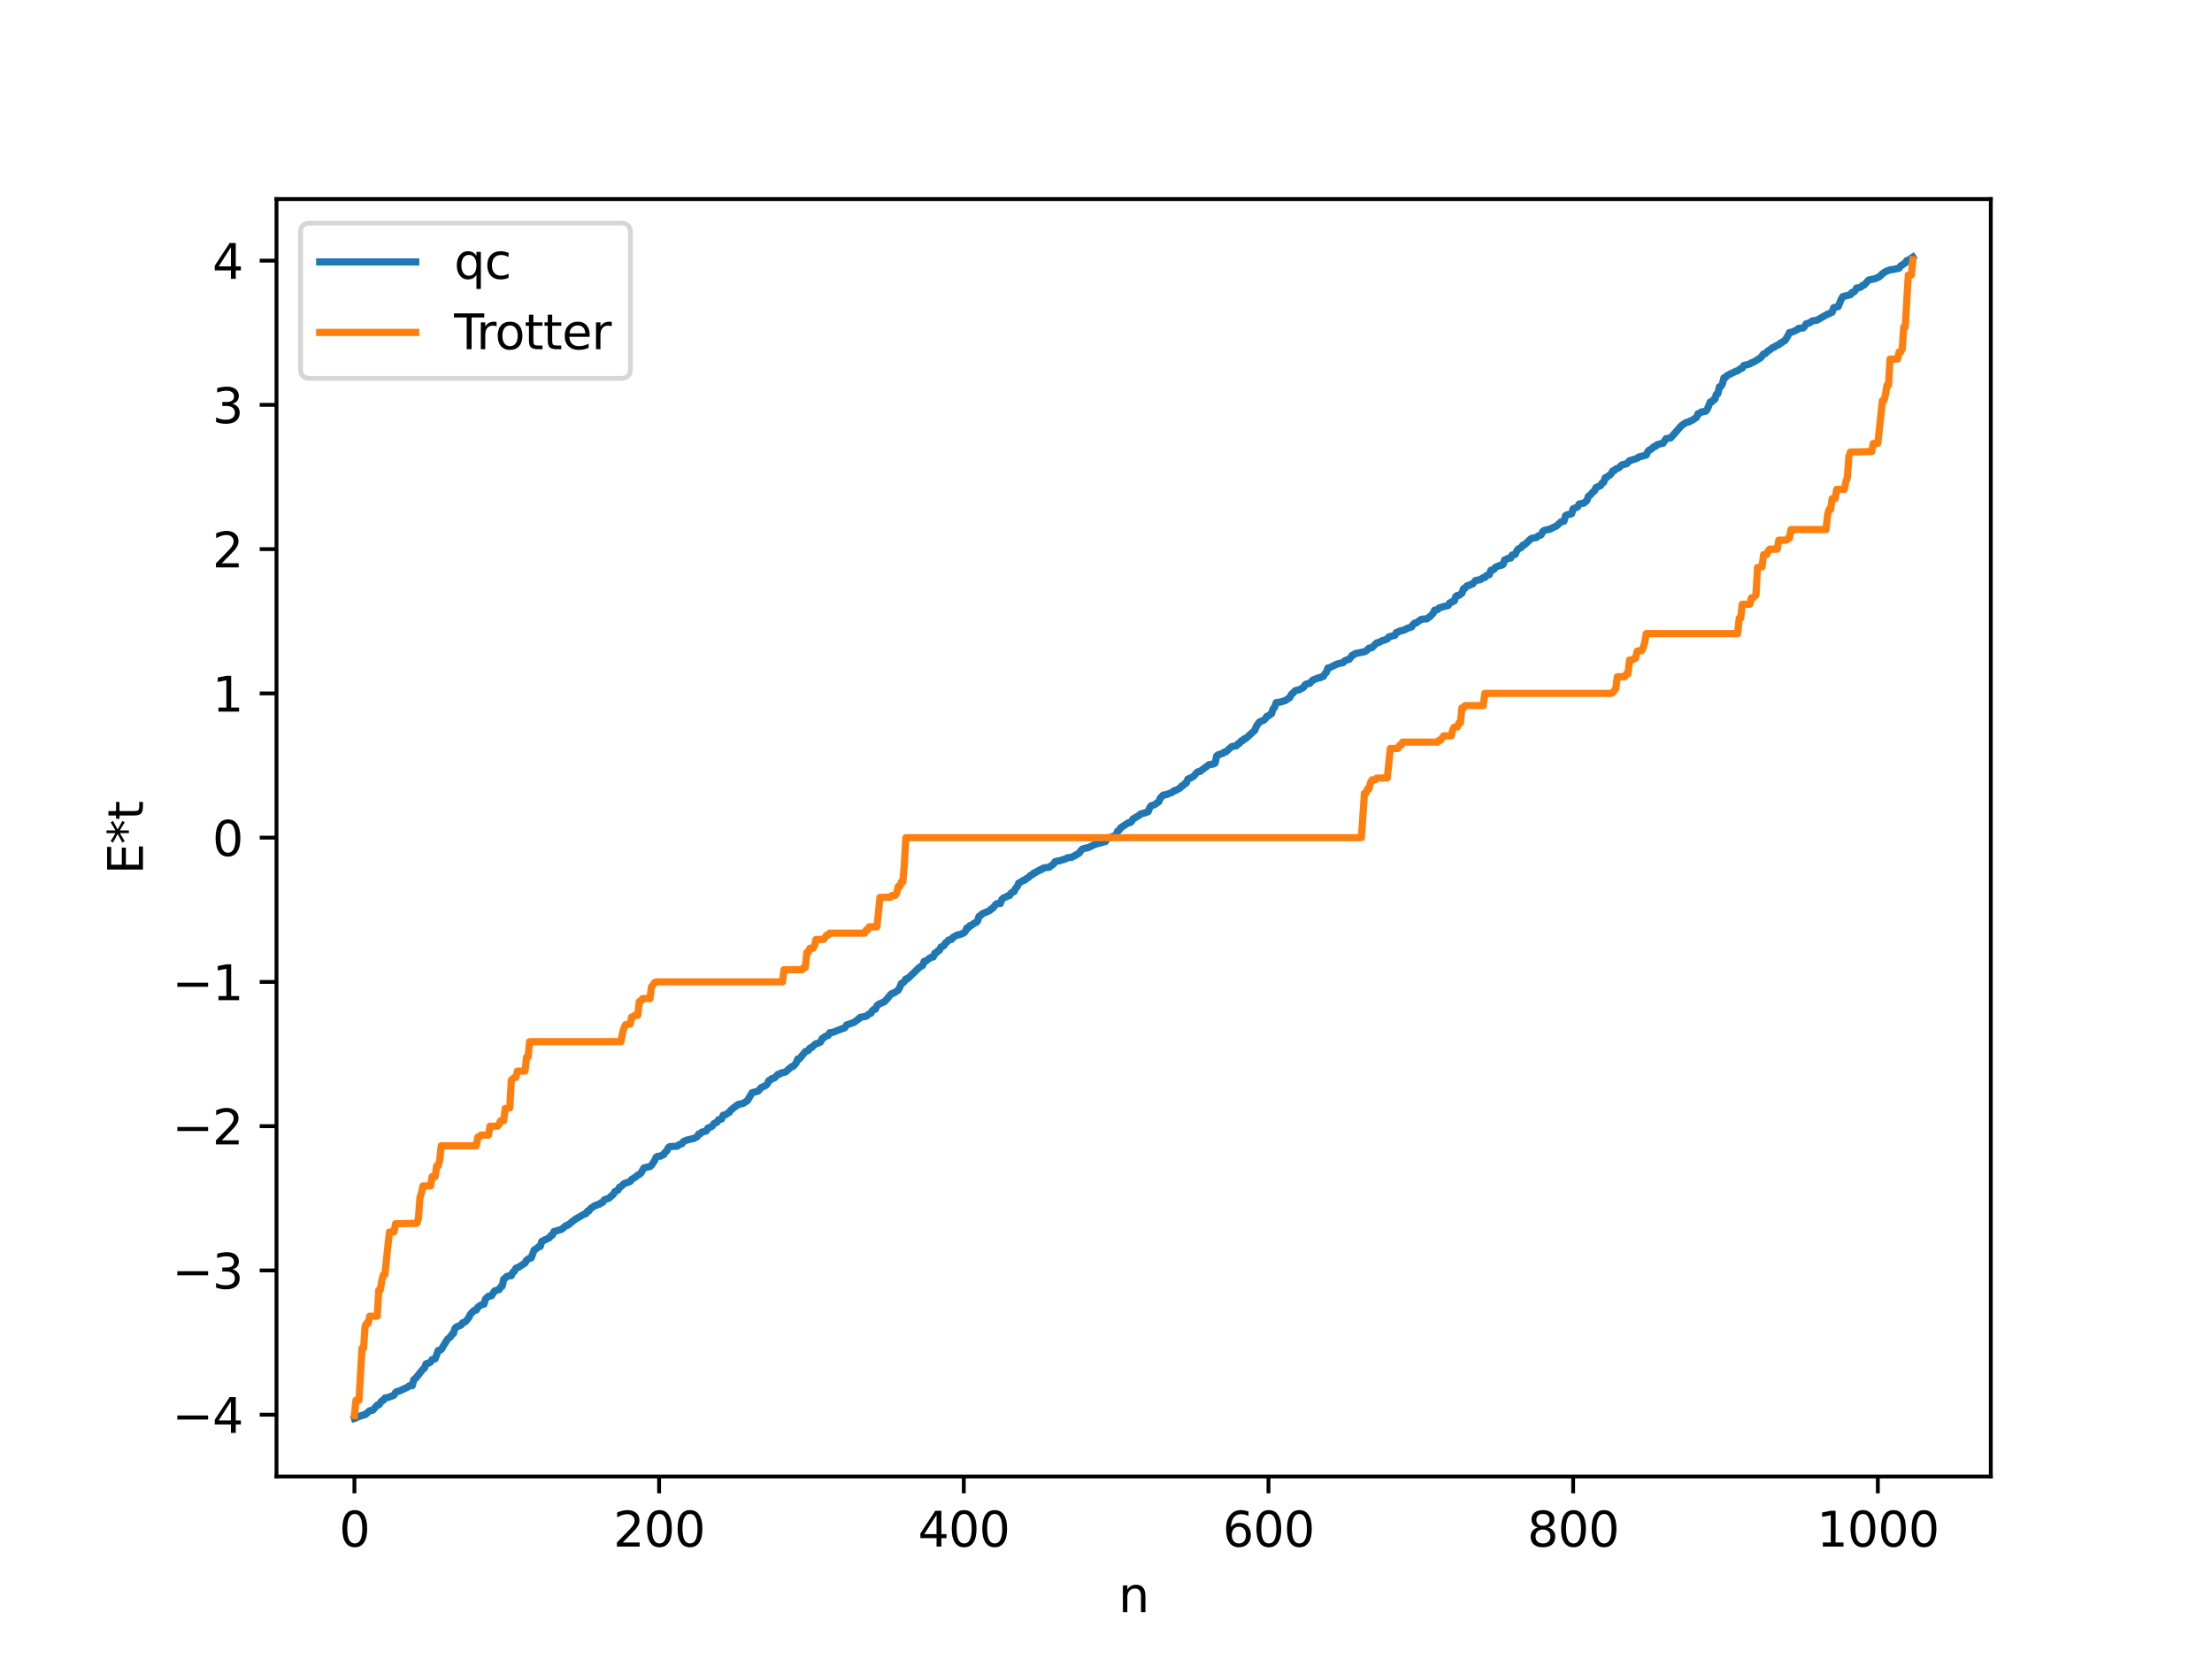 <?xml version="1.0" encoding="utf-8" standalone="no"?>
<!DOCTYPE svg PUBLIC "-//W3C//DTD SVG 1.1//EN"
  "http://www.w3.org/Graphics/SVG/1.1/DTD/svg11.dtd">
<svg xmlns:xlink="http://www.w3.org/1999/xlink" width="460.8pt" height="345.6pt" viewBox="0 0 460.8 345.6" xmlns="http://www.w3.org/2000/svg" version="1.1">
 <defs>
  <style type="text/css">*{stroke-linejoin: round; stroke-linecap: butt}</style>
 </defs>
 <g id="figure_1">
  <g id="patch_1">
   <path d="M 0 345.6 
L 460.8 345.6 
L 460.8 0 
L 0 0 
z
" style="fill: #ffffff"/>
  </g>
  <g id="axes_1">
   <g id="patch_2">
    <path d="M 57.6 307.584 
L 414.72 307.584 
L 414.72 41.472 
L 57.6 41.472 
z
" style="fill: #ffffff"/>
   </g>
   <g id="matplotlib.axis_1">
    <g id="xtick_1">
     <g id="line2d_1">
      <defs>
       <path id="meeb33e77d3" d="M 0 0 
L 0 3.5 
" style="stroke: #000000; stroke-width: 0.8"/>
      </defs>
      <g>
       <use xlink:href="#meeb33e77d3" x="73.833" y="307.584" style="stroke: #000000; stroke-width: 0.8"/>
      </g>
     </g>
     <g id="text_1">
      <!-- 0 -->
      <g transform="translate(70.651 322.182) scale(0.1 -0.1)">
       <defs>
        <path id="DejaVuSans-30" d="M 2034 4250 
Q 1547 4250 1301 3770 
Q 1056 3291 1056 2328 
Q 1056 1369 1301 889 
Q 1547 409 2034 409 
Q 2525 409 2770 889 
Q 3016 1369 3016 2328 
Q 3016 3291 2770 3770 
Q 2525 4250 2034 4250 
z
M 2034 4750 
Q 2819 4750 3233 4129 
Q 3647 3509 3647 2328 
Q 3647 1150 3233 529 
Q 2819 -91 2034 -91 
Q 1250 -91 836 529 
Q 422 1150 422 2328 
Q 422 3509 836 4129 
Q 1250 4750 2034 4750 
z
" transform="scale(0.016)"/>
       </defs>
       <use xlink:href="#DejaVuSans-30"/>
      </g>
     </g>
    </g>
    <g id="xtick_2">
     <g id="line2d_2">
      <g>
       <use xlink:href="#meeb33e77d3" x="137.304" y="307.584" style="stroke: #000000; stroke-width: 0.8"/>
      </g>
     </g>
     <g id="text_2">
      <!-- 200 -->
      <g transform="translate(127.76 322.182) scale(0.1 -0.1)">
       <defs>
        <path id="DejaVuSans-32" d="M 1228 531 
L 3431 531 
L 3431 0 
L 469 0 
L 469 531 
Q 828 903 1448 1529 
Q 2069 2156 2228 2338 
Q 2531 2678 2651 2914 
Q 2772 3150 2772 3378 
Q 2772 3750 2511 3984 
Q 2250 4219 1831 4219 
Q 1534 4219 1204 4116 
Q 875 4013 500 3803 
L 500 4441 
Q 881 4594 1212 4672 
Q 1544 4750 1819 4750 
Q 2544 4750 2975 4387 
Q 3406 4025 3406 3419 
Q 3406 3131 3298 2873 
Q 3191 2616 2906 2266 
Q 2828 2175 2409 1742 
Q 1991 1309 1228 531 
z
" transform="scale(0.016)"/>
       </defs>
       <use xlink:href="#DejaVuSans-32"/>
       <use xlink:href="#DejaVuSans-30" x="63.623"/>
       <use xlink:href="#DejaVuSans-30" x="127.246"/>
      </g>
     </g>
    </g>
    <g id="xtick_3">
     <g id="line2d_3">
      <g>
       <use xlink:href="#meeb33e77d3" x="200.775" y="307.584" style="stroke: #000000; stroke-width: 0.8"/>
      </g>
     </g>
     <g id="text_3">
      <!-- 400 -->
      <g transform="translate(191.231 322.182) scale(0.1 -0.1)">
       <defs>
        <path id="DejaVuSans-34" d="M 2419 4116 
L 825 1625 
L 2419 1625 
L 2419 4116 
z
M 2253 4666 
L 3047 4666 
L 3047 1625 
L 3713 1625 
L 3713 1100 
L 3047 1100 
L 3047 0 
L 2419 0 
L 2419 1100 
L 313 1100 
L 313 1709 
L 2253 4666 
z
" transform="scale(0.016)"/>
       </defs>
       <use xlink:href="#DejaVuSans-34"/>
       <use xlink:href="#DejaVuSans-30" x="63.623"/>
       <use xlink:href="#DejaVuSans-30" x="127.246"/>
      </g>
     </g>
    </g>
    <g id="xtick_4">
     <g id="line2d_4">
      <g>
       <use xlink:href="#meeb33e77d3" x="264.246" y="307.584" style="stroke: #000000; stroke-width: 0.8"/>
      </g>
     </g>
     <g id="text_4">
      <!-- 600 -->
      <g transform="translate(254.702 322.182) scale(0.1 -0.1)">
       <defs>
        <path id="DejaVuSans-36" d="M 2113 2584 
Q 1688 2584 1439 2293 
Q 1191 2003 1191 1497 
Q 1191 994 1439 701 
Q 1688 409 2113 409 
Q 2538 409 2786 701 
Q 3034 994 3034 1497 
Q 3034 2003 2786 2293 
Q 2538 2584 2113 2584 
z
M 3366 4563 
L 3366 3988 
Q 3128 4100 2886 4159 
Q 2644 4219 2406 4219 
Q 1781 4219 1451 3797 
Q 1122 3375 1075 2522 
Q 1259 2794 1537 2939 
Q 1816 3084 2150 3084 
Q 2853 3084 3261 2657 
Q 3669 2231 3669 1497 
Q 3669 778 3244 343 
Q 2819 -91 2113 -91 
Q 1303 -91 875 529 
Q 447 1150 447 2328 
Q 447 3434 972 4092 
Q 1497 4750 2381 4750 
Q 2619 4750 2861 4703 
Q 3103 4656 3366 4563 
z
" transform="scale(0.016)"/>
       </defs>
       <use xlink:href="#DejaVuSans-36"/>
       <use xlink:href="#DejaVuSans-30" x="63.623"/>
       <use xlink:href="#DejaVuSans-30" x="127.246"/>
      </g>
     </g>
    </g>
    <g id="xtick_5">
     <g id="line2d_5">
      <g>
       <use xlink:href="#meeb33e77d3" x="327.717" y="307.584" style="stroke: #000000; stroke-width: 0.8"/>
      </g>
     </g>
     <g id="text_5">
      <!-- 800 -->
      <g transform="translate(318.173 322.182) scale(0.1 -0.1)">
       <defs>
        <path id="DejaVuSans-38" d="M 2034 2216 
Q 1584 2216 1326 1975 
Q 1069 1734 1069 1313 
Q 1069 891 1326 650 
Q 1584 409 2034 409 
Q 2484 409 2743 651 
Q 3003 894 3003 1313 
Q 3003 1734 2745 1975 
Q 2488 2216 2034 2216 
z
M 1403 2484 
Q 997 2584 770 2862 
Q 544 3141 544 3541 
Q 544 4100 942 4425 
Q 1341 4750 2034 4750 
Q 2731 4750 3128 4425 
Q 3525 4100 3525 3541 
Q 3525 3141 3298 2862 
Q 3072 2584 2669 2484 
Q 3125 2378 3379 2068 
Q 3634 1759 3634 1313 
Q 3634 634 3220 271 
Q 2806 -91 2034 -91 
Q 1263 -91 848 271 
Q 434 634 434 1313 
Q 434 1759 690 2068 
Q 947 2378 1403 2484 
z
M 1172 3481 
Q 1172 3119 1398 2916 
Q 1625 2713 2034 2713 
Q 2441 2713 2670 2916 
Q 2900 3119 2900 3481 
Q 2900 3844 2670 4047 
Q 2441 4250 2034 4250 
Q 1625 4250 1398 4047 
Q 1172 3844 1172 3481 
z
" transform="scale(0.016)"/>
       </defs>
       <use xlink:href="#DejaVuSans-38"/>
       <use xlink:href="#DejaVuSans-30" x="63.623"/>
       <use xlink:href="#DejaVuSans-30" x="127.246"/>
      </g>
     </g>
    </g>
    <g id="xtick_6">
     <g id="line2d_6">
      <g>
       <use xlink:href="#meeb33e77d3" x="391.188" y="307.584" style="stroke: #000000; stroke-width: 0.8"/>
      </g>
     </g>
     <g id="text_6">
      <!-- 1000 -->
      <g transform="translate(378.463 322.182) scale(0.1 -0.1)">
       <defs>
        <path id="DejaVuSans-31" d="M 794 531 
L 1825 531 
L 1825 4091 
L 703 3866 
L 703 4441 
L 1819 4666 
L 2450 4666 
L 2450 531 
L 3481 531 
L 3481 0 
L 794 0 
L 794 531 
z
" transform="scale(0.016)"/>
       </defs>
       <use xlink:href="#DejaVuSans-31"/>
       <use xlink:href="#DejaVuSans-30" x="63.623"/>
       <use xlink:href="#DejaVuSans-30" x="127.246"/>
       <use xlink:href="#DejaVuSans-30" x="190.869"/>
      </g>
     </g>
    </g>
    <g id="text_7">
     <!-- n -->
     <g transform="translate(232.991 335.861) scale(0.1 -0.1)">
      <defs>
       <path id="DejaVuSans-6e" d="M 3513 2113 
L 3513 0 
L 2938 0 
L 2938 2094 
Q 2938 2591 2744 2837 
Q 2550 3084 2163 3084 
Q 1697 3084 1428 2787 
Q 1159 2491 1159 1978 
L 1159 0 
L 581 0 
L 581 3500 
L 1159 3500 
L 1159 2956 
Q 1366 3272 1645 3428 
Q 1925 3584 2291 3584 
Q 2894 3584 3203 3211 
Q 3513 2838 3513 2113 
z
" transform="scale(0.016)"/>
      </defs>
      <use xlink:href="#DejaVuSans-6e"/>
     </g>
    </g>
   </g>
   <g id="matplotlib.axis_2">
    <g id="ytick_1">
     <g id="line2d_7">
      <defs>
       <path id="mc5e49850d3" d="M 0 0 
L -3.5 0 
" style="stroke: #000000; stroke-width: 0.8"/>
      </defs>
      <g>
       <use xlink:href="#mc5e49850d3" x="57.6" y="294.706" style="stroke: #000000; stroke-width: 0.8"/>
      </g>
     </g>
     <g id="text_8">
      <!-- −4 -->
      <g transform="translate(35.858 298.505) scale(0.1 -0.1)">
       <defs>
        <path id="DejaVuSans-2212" d="M 678 2272 
L 4684 2272 
L 4684 1741 
L 678 1741 
L 678 2272 
z
" transform="scale(0.016)"/>
       </defs>
       <use xlink:href="#DejaVuSans-2212"/>
       <use xlink:href="#DejaVuSans-34" x="83.789"/>
      </g>
     </g>
    </g>
    <g id="ytick_2">
     <g id="line2d_8">
      <g>
       <use xlink:href="#mc5e49850d3" x="57.6" y="264.654" style="stroke: #000000; stroke-width: 0.8"/>
      </g>
     </g>
     <g id="text_9">
      <!-- −3 -->
      <g transform="translate(35.858 268.453) scale(0.1 -0.1)">
       <defs>
        <path id="DejaVuSans-33" d="M 2597 2516 
Q 3050 2419 3304 2112 
Q 3559 1806 3559 1356 
Q 3559 666 3084 287 
Q 2609 -91 1734 -91 
Q 1441 -91 1130 -33 
Q 819 25 488 141 
L 488 750 
Q 750 597 1062 519 
Q 1375 441 1716 441 
Q 2309 441 2620 675 
Q 2931 909 2931 1356 
Q 2931 1769 2642 2001 
Q 2353 2234 1838 2234 
L 1294 2234 
L 1294 2753 
L 1863 2753 
Q 2328 2753 2575 2939 
Q 2822 3125 2822 3475 
Q 2822 3834 2567 4026 
Q 2313 4219 1838 4219 
Q 1578 4219 1281 4162 
Q 984 4106 628 3988 
L 628 4550 
Q 988 4650 1302 4700 
Q 1616 4750 1894 4750 
Q 2613 4750 3031 4423 
Q 3450 4097 3450 3541 
Q 3450 3153 3228 2886 
Q 3006 2619 2597 2516 
z
" transform="scale(0.016)"/>
       </defs>
       <use xlink:href="#DejaVuSans-2212"/>
       <use xlink:href="#DejaVuSans-33" x="83.789"/>
      </g>
     </g>
    </g>
    <g id="ytick_3">
     <g id="line2d_9">
      <g>
       <use xlink:href="#mc5e49850d3" x="57.6" y="234.602" style="stroke: #000000; stroke-width: 0.8"/>
      </g>
     </g>
     <g id="text_10">
      <!-- −2 -->
      <g transform="translate(35.858 238.401) scale(0.1 -0.1)">
       <use xlink:href="#DejaVuSans-2212"/>
       <use xlink:href="#DejaVuSans-32" x="83.789"/>
      </g>
     </g>
    </g>
    <g id="ytick_4">
     <g id="line2d_10">
      <g>
       <use xlink:href="#mc5e49850d3" x="57.6" y="204.551" style="stroke: #000000; stroke-width: 0.8"/>
      </g>
     </g>
     <g id="text_11">
      <!-- −1 -->
      <g transform="translate(35.858 208.35) scale(0.1 -0.1)">
       <use xlink:href="#DejaVuSans-2212"/>
       <use xlink:href="#DejaVuSans-31" x="83.789"/>
      </g>
     </g>
    </g>
    <g id="ytick_5">
     <g id="line2d_11">
      <g>
       <use xlink:href="#mc5e49850d3" x="57.6" y="174.499" style="stroke: #000000; stroke-width: 0.8"/>
      </g>
     </g>
     <g id="text_12">
      <!-- 0 -->
      <g transform="translate(44.237 178.298) scale(0.1 -0.1)">
       <use xlink:href="#DejaVuSans-30"/>
      </g>
     </g>
    </g>
    <g id="ytick_6">
     <g id="line2d_12">
      <g>
       <use xlink:href="#mc5e49850d3" x="57.6" y="144.447" style="stroke: #000000; stroke-width: 0.8"/>
      </g>
     </g>
     <g id="text_13">
      <!-- 1 -->
      <g transform="translate(44.237 148.246) scale(0.1 -0.1)">
       <use xlink:href="#DejaVuSans-31"/>
      </g>
     </g>
    </g>
    <g id="ytick_7">
     <g id="line2d_13">
      <g>
       <use xlink:href="#mc5e49850d3" x="57.6" y="114.395" style="stroke: #000000; stroke-width: 0.8"/>
      </g>
     </g>
     <g id="text_14">
      <!-- 2 -->
      <g transform="translate(44.237 118.194) scale(0.1 -0.1)">
       <use xlink:href="#DejaVuSans-32"/>
      </g>
     </g>
    </g>
    <g id="ytick_8">
     <g id="line2d_14">
      <g>
       <use xlink:href="#mc5e49850d3" x="57.6" y="84.344" style="stroke: #000000; stroke-width: 0.8"/>
      </g>
     </g>
     <g id="text_15">
      <!-- 3 -->
      <g transform="translate(44.237 88.143) scale(0.1 -0.1)">
       <use xlink:href="#DejaVuSans-33"/>
      </g>
     </g>
    </g>
    <g id="ytick_9">
     <g id="line2d_15">
      <g>
       <use xlink:href="#mc5e49850d3" x="57.6" y="54.292" style="stroke: #000000; stroke-width: 0.8"/>
      </g>
     </g>
     <g id="text_16">
      <!-- 4 -->
      <g transform="translate(44.237 58.091) scale(0.1 -0.1)">
       <use xlink:href="#DejaVuSans-34"/>
      </g>
     </g>
    </g>
    <g id="text_17">
     <!-- E*t -->
     <g transform="translate(29.778 182.148) rotate(-90) scale(0.1 -0.1)">
      <defs>
       <path id="DejaVuSans-45" d="M 628 4666 
L 3578 4666 
L 3578 4134 
L 1259 4134 
L 1259 2753 
L 3481 2753 
L 3481 2222 
L 1259 2222 
L 1259 531 
L 3634 531 
L 3634 0 
L 628 0 
L 628 4666 
z
" transform="scale(0.016)"/>
       <path id="DejaVuSans-2a" d="M 3009 3897 
L 1888 3291 
L 3009 2681 
L 2828 2375 
L 1778 3009 
L 1778 1831 
L 1422 1831 
L 1422 3009 
L 372 2375 
L 191 2681 
L 1313 3291 
L 191 3897 
L 372 4206 
L 1422 3572 
L 1422 4750 
L 1778 4750 
L 1778 3572 
L 2828 4206 
L 3009 3897 
z
" transform="scale(0.016)"/>
       <path id="DejaVuSans-74" d="M 1172 4494 
L 1172 3500 
L 2356 3500 
L 2356 3053 
L 1172 3053 
L 1172 1153 
Q 1172 725 1289 603 
Q 1406 481 1766 481 
L 2356 481 
L 2356 0 
L 1766 0 
Q 1100 0 847 248 
Q 594 497 594 1153 
L 594 3053 
L 172 3053 
L 172 3500 
L 594 3500 
L 594 4494 
L 1172 4494 
z
" transform="scale(0.016)"/>
      </defs>
      <use xlink:href="#DejaVuSans-45"/>
      <use xlink:href="#DejaVuSans-2a" x="63.184"/>
      <use xlink:href="#DejaVuSans-74" x="113.184"/>
     </g>
    </g>
   </g>
   <g id="line2d_16">
    <path d="M 73.833 295.488 
L 74.15 295.392 
L 74.467 295.144 
L 74.785 295.118 
L 75.102 294.922 
L 75.42 294.905 
L 75.737 294.732 
L 76.054 294.708 
L 77.006 293.886 
L 77.641 293.776 
L 78.593 292.693 
L 78.91 292.669 
L 79.545 291.819 
L 79.862 291.709 
L 80.18 291.229 
L 80.815 291.12 
L 81.767 290.781 
L 82.084 290.63 
L 82.401 290.08 
L 82.719 289.882 
L 83.036 289.84 
L 84.623 289.106 
L 84.94 288.968 
L 85.258 288.681 
L 85.892 288.652 
L 86.21 287.38 
L 86.527 287.204 
L 88.114 285.222 
L 88.431 284.993 
L 88.748 284.13 
L 89.066 283.971 
L 89.383 283.95 
L 89.7 283.742 
L 90.018 283.22 
L 90.653 283.065 
L 91.287 281.334 
L 91.605 281.312 
L 91.922 281.121 
L 93.191 279.024 
L 93.826 278.502 
L 94.143 277.961 
L 94.461 277.794 
L 94.778 276.722 
L 95.096 276.423 
L 96.048 276.039 
L 96.365 275.558 
L 96.682 275.493 
L 97 275.275 
L 97.634 274.527 
L 97.952 273.828 
L 98.586 273.148 
L 98.904 272.92 
L 99.221 272.92 
L 99.539 272.321 
L 100.173 271.872 
L 100.808 271.686 
L 101.125 270.623 
L 101.76 270.019 
L 102.395 269.937 
L 103.029 268.92 
L 103.347 268.871 
L 103.664 268.681 
L 103.981 268.649 
L 104.299 268.096 
L 104.616 267.938 
L 104.934 266.47 
L 105.251 266.256 
L 105.568 265.904 
L 106.203 265.76 
L 106.52 265.755 
L 106.838 265.02 
L 107.155 264.856 
L 107.472 264.192 
L 108.107 263.951 
L 109.377 263.098 
L 109.694 262.532 
L 110.329 262.102 
L 110.646 262.068 
L 111.281 260.379 
L 111.598 260.219 
L 112.233 259.72 
L 112.55 259.653 
L 112.867 258.607 
L 114.454 257.847 
L 114.772 257.382 
L 115.089 257.278 
L 115.406 256.551 
L 116.993 256.097 
L 117.945 255.289 
L 118.262 255.251 
L 119.849 253.983 
L 121.753 252.899 
L 122.071 252.831 
L 122.388 252.321 
L 122.705 252.249 
L 123.023 251.766 
L 123.975 251.128 
L 124.292 251.076 
L 124.61 250.878 
L 124.927 250.842 
L 125.244 250.534 
L 125.562 250.477 
L 125.879 249.948 
L 126.831 249.621 
L 127.466 249.038 
L 127.783 248.8 
L 128.1 248.222 
L 128.735 247.924 
L 129.053 247.308 
L 129.37 247.198 
L 130.005 246.578 
L 131.274 246.125 
L 131.591 245.694 
L 132.543 245.082 
L 132.861 244.775 
L 133.178 244.659 
L 133.496 244.401 
L 134.13 243.319 
L 135.082 243.076 
L 135.4 243.019 
L 135.717 242.741 
L 136.352 241.797 
L 136.669 241.092 
L 136.986 240.89 
L 137.621 240.845 
L 137.939 240.61 
L 138.256 240.533 
L 138.573 240.006 
L 138.891 239.787 
L 139.208 239.098 
L 139.525 238.86 
L 141.112 238.762 
L 141.429 238.475 
L 142.064 238.256 
L 142.381 237.795 
L 143.016 237.516 
L 144.603 237.136 
L 145.238 236.804 
L 145.555 236.231 
L 145.872 236.187 
L 146.19 235.855 
L 147.142 235.602 
L 147.459 235.008 
L 148.094 234.764 
L 148.411 234.552 
L 148.729 234.063 
L 149.363 233.78 
L 149.681 233.26 
L 150.315 233.12 
L 150.633 232.334 
L 151.267 232.178 
L 151.585 231.874 
L 151.902 231.755 
L 152.22 231.286 
L 152.854 230.764 
L 153.806 230.061 
L 154.758 229.884 
L 155.71 229.278 
L 156.662 227.637 
L 157.932 227.291 
L 158.567 226.571 
L 159.519 226.13 
L 159.836 225.827 
L 160.153 225.104 
L 160.471 224.999 
L 160.788 224.693 
L 161.105 224.651 
L 161.423 224.481 
L 162.058 223.81 
L 162.375 223.775 
L 162.692 223.536 
L 163.327 223.389 
L 163.644 223.31 
L 164.914 222.202 
L 165.231 222.161 
L 165.866 221.434 
L 166.183 220.619 
L 166.5 220.614 
L 167.77 219.078 
L 168.405 218.816 
L 168.722 218.339 
L 169.039 218.255 
L 169.674 217.669 
L 169.991 217.425 
L 170.309 217.37 
L 170.943 217.063 
L 171.261 216.344 
L 171.578 216.225 
L 171.896 215.913 
L 172.53 215.705 
L 172.848 215.128 
L 173.482 215.059 
L 175.386 214.311 
L 175.704 214.238 
L 176.021 214.044 
L 176.339 213.529 
L 177.925 212.962 
L 178.877 212.263 
L 179.195 211.928 
L 180.464 211.692 
L 181.099 211.19 
L 181.416 211.074 
L 181.734 210.53 
L 182.051 210.27 
L 182.368 210.245 
L 182.686 209.512 
L 183.003 209.223 
L 184.272 208.656 
L 184.907 207.949 
L 185.542 207.166 
L 185.859 206.955 
L 186.177 206.879 
L 187.129 206.249 
L 187.446 205.686 
L 187.763 204.869 
L 188.081 204.763 
L 188.398 204.443 
L 188.715 203.924 
L 189.033 203.917 
L 191.572 201.486 
L 192.206 201.109 
L 192.524 200.26 
L 192.841 200.239 
L 193.793 199.492 
L 194.428 199.348 
L 194.745 198.553 
L 195.062 198.477 
L 195.38 198.073 
L 195.697 197.972 
L 196.015 197.295 
L 196.649 196.994 
L 196.967 196.424 
L 197.284 196.234 
L 197.601 195.833 
L 198.236 195.691 
L 198.553 195.245 
L 199.505 194.733 
L 199.823 194.731 
L 200.775 194.351 
L 201.092 194.051 
L 201.41 193.311 
L 201.727 193.297 
L 202.044 192.824 
L 202.362 192.784 
L 202.996 192.282 
L 203.314 192.188 
L 203.631 191.9 
L 203.948 190.894 
L 204.266 190.725 
L 204.583 190.386 
L 206.17 189.687 
L 206.487 189.348 
L 206.805 189.218 
L 207.439 188.391 
L 207.757 188.228 
L 208.391 188.216 
L 208.709 187.362 
L 209.026 187.056 
L 209.661 186.816 
L 209.978 186.604 
L 210.296 186.574 
L 210.613 186.061 
L 210.93 185.819 
L 211.248 185.751 
L 211.565 185.037 
L 211.882 184.748 
L 212.2 183.977 
L 212.517 183.841 
L 213.152 183.395 
L 213.469 183.354 
L 213.786 183.031 
L 214.104 182.912 
L 214.739 182.314 
L 215.056 182.214 
L 215.373 181.865 
L 215.691 181.796 
L 216.008 181.534 
L 216.325 181.456 
L 216.643 181.174 
L 216.96 181.166 
L 217.277 180.87 
L 217.912 180.725 
L 218.547 180.688 
L 219.499 179.953 
L 219.816 179.485 
L 220.768 179.295 
L 222.038 178.896 
L 222.355 178.693 
L 223.307 178.587 
L 223.624 178.346 
L 223.942 178.263 
L 224.259 177.989 
L 224.577 177.895 
L 224.894 177.625 
L 225.211 177.122 
L 225.529 176.844 
L 226.798 176.535 
L 228.067 175.911 
L 230.289 175.305 
L 230.606 174.793 
L 230.924 174.57 
L 231.241 174.518 
L 231.558 174.335 
L 232.193 174.115 
L 232.51 173.875 
L 232.828 173.131 
L 233.145 172.934 
L 233.462 172.434 
L 235.049 171.403 
L 235.367 171.386 
L 235.684 171.186 
L 236.001 170.623 
L 237.271 169.879 
L 237.588 169.576 
L 238.223 169.413 
L 239.175 169.095 
L 239.492 168.298 
L 239.81 167.86 
L 240.444 167.667 
L 241.396 167.016 
L 241.714 166.265 
L 242.348 165.614 
L 242.983 165.524 
L 244.253 165.039 
L 244.57 164.715 
L 244.887 164.684 
L 245.839 164.145 
L 246.157 163.752 
L 246.474 163.637 
L 246.791 163.263 
L 247.109 163.143 
L 247.426 162.33 
L 248.378 161.895 
L 248.696 161.656 
L 249.33 160.908 
L 249.648 160.734 
L 249.965 160.708 
L 251.552 159.523 
L 251.869 159.293 
L 252.821 159.153 
L 253.139 158.953 
L 253.456 157.477 
L 253.773 157.229 
L 254.091 157.195 
L 254.408 157.006 
L 254.725 156.95 
L 255.043 156.691 
L 255.36 156.63 
L 256.312 155.78 
L 256.629 155.505 
L 257.581 155.37 
L 257.899 154.941 
L 258.216 154.849 
L 258.534 154.371 
L 258.851 154.319 
L 259.168 153.897 
L 259.486 153.872 
L 261.39 152.144 
L 261.707 151.32 
L 262.342 150.414 
L 263.294 150.005 
L 263.611 149.702 
L 263.929 149.21 
L 264.246 149.149 
L 264.563 148.84 
L 264.881 148.69 
L 265.198 147.689 
L 265.515 147.382 
L 265.833 146.391 
L 266.785 146.243 
L 267.737 145.944 
L 268.689 145.325 
L 269.006 144.665 
L 269.324 144.435 
L 269.641 144.035 
L 269.958 143.818 
L 270.593 143.716 
L 271.545 143.202 
L 271.862 142.682 
L 272.18 142.474 
L 272.815 142.386 
L 273.449 141.685 
L 274.719 141.184 
L 275.036 141.181 
L 275.353 140.968 
L 275.671 140.935 
L 275.988 140.346 
L 276.305 140.064 
L 276.623 139.155 
L 276.94 139.116 
L 278.527 138.331 
L 279.796 138.029 
L 280.114 137.669 
L 280.748 137.413 
L 281.066 137.352 
L 281.7 136.504 
L 282.018 136.41 
L 282.335 136.147 
L 283.287 135.957 
L 284.239 135.769 
L 284.557 135.622 
L 285.191 135.024 
L 285.826 134.906 
L 286.778 133.933 
L 287.413 133.781 
L 287.73 133.536 
L 288.365 133.359 
L 289 133.098 
L 289.317 132.671 
L 290.586 132.347 
L 290.904 131.747 
L 291.221 131.701 
L 291.539 131.465 
L 291.856 131.442 
L 292.173 131.293 
L 292.491 131.269 
L 293.125 130.913 
L 293.76 130.709 
L 294.077 130.588 
L 294.395 130.069 
L 294.712 129.783 
L 295.029 129.769 
L 295.981 129.063 
L 296.616 128.947 
L 297.251 128.908 
L 297.886 128.432 
L 298.52 127.804 
L 298.838 127.125 
L 299.472 126.995 
L 299.79 126.642 
L 300.742 126.358 
L 301.694 126.133 
L 302.011 125.572 
L 302.329 125.51 
L 302.646 125.244 
L 302.963 125.197 
L 303.281 124.221 
L 303.598 124.042 
L 303.915 124.034 
L 304.55 123.571 
L 304.867 122.653 
L 305.185 122.565 
L 305.502 122.114 
L 305.82 121.945 
L 306.137 121.937 
L 306.454 121.706 
L 306.772 121.651 
L 307.406 120.914 
L 308.358 120.767 
L 308.993 120.324 
L 309.31 120.318 
L 309.628 119.9 
L 310.262 119.697 
L 310.58 118.794 
L 311.215 118.628 
L 311.532 118.163 
L 312.167 117.913 
L 312.484 117.764 
L 312.801 117.758 
L 313.119 117.577 
L 313.436 116.639 
L 313.753 116.58 
L 314.071 116.342 
L 314.705 116.249 
L 315.023 115.616 
L 315.658 115.487 
L 315.975 114.763 
L 316.292 114.363 
L 316.927 114.045 
L 317.244 113.565 
L 317.562 113.5 
L 318.831 112.307 
L 319.148 112.134 
L 320.1 111.963 
L 320.418 111.656 
L 321.053 111.41 
L 321.37 110.731 
L 321.687 110.491 
L 322.957 110.213 
L 323.591 109.866 
L 324.226 109.586 
L 325.178 108.714 
L 325.813 108.57 
L 326.13 107.424 
L 326.448 107.238 
L 327.082 107.121 
L 327.4 107.019 
L 327.717 105.986 
L 328.352 105.73 
L 328.669 105.579 
L 328.986 104.989 
L 329.621 104.857 
L 329.939 104.822 
L 330.573 104.281 
L 330.891 103.386 
L 331.208 103.199 
L 331.843 102.487 
L 332.16 102.271 
L 332.477 101.557 
L 333.112 101.31 
L 333.429 101.165 
L 333.747 100.614 
L 334.064 100.494 
L 334.381 99.533 
L 334.699 99.5 
L 335.016 99.143 
L 335.334 98.99 
L 335.651 98.677 
L 335.968 98.093 
L 336.286 98.04 
L 336.603 97.695 
L 337.238 97.454 
L 337.872 96.832 
L 338.824 96.638 
L 339.459 95.983 
L 341.046 95.476 
L 341.363 95.209 
L 342.95 94.797 
L 343.267 94.072 
L 343.585 93.737 
L 343.902 93.628 
L 344.537 93.054 
L 344.854 92.995 
L 345.172 92.661 
L 346.124 92.386 
L 346.441 92.343 
L 347.076 91.382 
L 348.028 91.228 
L 350.249 88.697 
L 351.201 88.034 
L 351.836 87.901 
L 352.153 87.651 
L 352.471 87.578 
L 353.423 86.935 
L 353.74 86.172 
L 354.058 86.09 
L 354.375 85.842 
L 355.327 85.659 
L 355.644 85.29 
L 356.279 83.749 
L 356.596 83.741 
L 356.914 83.29 
L 357.231 83.194 
L 357.548 82.142 
L 357.866 82.014 
L 358.183 80.572 
L 358.5 80.504 
L 358.818 79.931 
L 359.135 78.696 
L 359.453 78.664 
L 359.77 78.237 
L 361.674 77.318 
L 361.991 77.247 
L 362.626 76.759 
L 362.943 76.69 
L 363.261 76.132 
L 364.213 75.919 
L 364.53 75.809 
L 364.848 75.563 
L 365.165 75.507 
L 366.752 74.544 
L 367.386 73.74 
L 367.704 73.698 
L 368.339 73.074 
L 368.656 72.918 
L 369.291 72.394 
L 369.608 72.348 
L 369.925 72.055 
L 370.56 71.816 
L 370.877 71.475 
L 371.195 71.387 
L 371.512 71.093 
L 371.829 70.966 
L 372.464 69.935 
L 372.781 69.272 
L 373.416 69.152 
L 374.368 68.689 
L 374.686 68.41 
L 375.638 68.319 
L 375.955 67.976 
L 376.272 67.45 
L 376.907 67.291 
L 377.542 66.854 
L 378.494 66.712 
L 380.715 65.442 
L 381.033 65.388 
L 381.35 65.133 
L 381.667 65.044 
L 381.985 64.096 
L 382.62 63.941 
L 382.937 63.87 
L 383.572 62.322 
L 383.889 61.78 
L 385.476 61.397 
L 385.793 60.918 
L 386.11 60.873 
L 386.428 60.623 
L 386.745 60 
L 387.38 59.932 
L 387.697 59.772 
L 388.015 59.456 
L 388.332 59.374 
L 389.284 58.333 
L 390.553 58.07 
L 391.505 57.652 
L 392.14 57.028 
L 392.775 56.591 
L 393.727 56.213 
L 394.362 56.136 
L 395.631 55.87 
L 395.948 55.381 
L 396.9 54.785 
L 397.218 54.28 
L 397.535 54.24 
L 398.17 53.773 
L 398.487 53.568 
L 398.487 53.568 
" clip-path="url(#pf9712bcfea)" style="fill: none; stroke: #1f77b4; stroke-width: 1.5; stroke-linecap: square"/>
   </g>
   <g id="line2d_17">
    <path d="M 73.833 294.883 
L 74.15 291.7 
L 74.785 291.7 
L 75.42 280.868 
L 75.737 280.868 
L 76.054 276.287 
L 76.372 275.693 
L 76.689 275.693 
L 77.006 274.195 
L 78.593 274.195 
L 78.91 268.734 
L 79.228 268.734 
L 79.545 266.757 
L 79.862 265.536 
L 80.18 265.536 
L 80.815 259.498 
L 81.132 256.655 
L 82.084 256.607 
L 82.401 254.924 
L 86.844 254.829 
L 87.162 253.908 
L 87.479 249.532 
L 87.796 248.565 
L 88.114 247.05 
L 89.7 247.05 
L 90.018 245.115 
L 90.653 245.115 
L 90.97 242.866 
L 91.287 242.866 
L 91.605 241.695 
L 91.922 238.683 
L 99.221 238.683 
L 99.539 236.887 
L 99.856 236.887 
L 100.173 236.463 
L 101.76 236.463 
L 102.077 234.602 
L 103.664 234.602 
L 103.981 234.183 
L 104.299 233.457 
L 104.934 233.457 
L 105.251 230.905 
L 105.568 230.905 
L 105.886 230.777 
L 106.203 230.777 
L 106.52 225.018 
L 107.155 224.449 
L 107.472 224.449 
L 107.79 223.123 
L 109.377 223.123 
L 109.694 220.213 
L 110.011 220.213 
L 110.329 216.998 
L 129.37 216.998 
L 129.687 215.171 
L 130.005 214.118 
L 130.322 213.453 
L 131.274 213.344 
L 131.591 211.849 
L 131.909 211.849 
L 132.226 211.508 
L 132.861 211.508 
L 133.178 208.631 
L 133.496 208.631 
L 133.813 208.028 
L 135.4 208.028 
L 135.717 205.575 
L 136.034 205.244 
L 136.352 204.69 
L 136.669 204.551 
L 163.01 204.551 
L 163.327 202.004 
L 167.135 202.004 
L 167.453 201.539 
L 167.77 201.539 
L 168.087 198.387 
L 168.405 198.387 
L 168.722 197.546 
L 169.357 197.546 
L 169.674 197.003 
L 169.991 195.703 
L 171.578 195.703 
L 172.213 194.787 
L 172.53 194.787 
L 172.848 194.398 
L 180.147 194.398 
L 180.464 193.728 
L 180.781 193.728 
L 181.099 193.072 
L 182.686 193.072 
L 183.32 186.947 
L 185.542 186.892 
L 185.859 186.536 
L 186.494 186.536 
L 186.811 185.999 
L 187.129 184.652 
L 187.446 184.652 
L 187.763 183.739 
L 188.081 183.739 
L 188.398 179.931 
L 188.715 174.499 
L 283.605 174.499 
L 284.239 165.258 
L 284.557 165.258 
L 284.874 164.346 
L 285.191 164.346 
L 285.509 162.999 
L 285.826 162.461 
L 286.461 162.461 
L 286.778 162.105 
L 289 162.051 
L 289.634 155.926 
L 291.221 155.926 
L 291.539 155.269 
L 291.856 155.269 
L 292.173 154.6 
L 299.472 154.6 
L 299.79 154.211 
L 300.107 154.211 
L 300.742 153.294 
L 302.329 153.294 
L 302.646 151.994 
L 302.963 151.451 
L 303.598 151.451 
L 303.915 150.61 
L 304.233 150.61 
L 304.55 147.459 
L 304.867 147.459 
L 305.185 146.993 
L 308.993 146.993 
L 309.31 144.447 
L 335.651 144.447 
L 335.968 144.307 
L 336.603 143.423 
L 336.92 140.969 
L 338.507 140.969 
L 338.824 140.367 
L 339.142 140.367 
L 339.459 137.49 
L 340.094 137.49 
L 340.411 137.148 
L 340.729 137.148 
L 341.046 135.654 
L 341.681 135.544 
L 341.998 135.544 
L 342.315 134.879 
L 342.633 133.826 
L 342.95 131.999 
L 361.991 131.999 
L 362.309 128.784 
L 362.626 128.784 
L 362.943 125.874 
L 364.53 125.874 
L 364.848 124.548 
L 365.165 124.548 
L 365.8 123.979 
L 366.117 118.221 
L 366.434 118.221 
L 366.752 118.092 
L 367.069 118.092 
L 367.386 115.54 
L 368.021 115.54 
L 368.339 114.815 
L 368.656 114.395 
L 370.243 114.395 
L 370.56 112.535 
L 372.147 112.535 
L 372.464 112.11 
L 372.781 112.11 
L 373.099 110.315 
L 380.398 110.315 
L 380.715 107.302 
L 381.033 106.131 
L 381.35 106.131 
L 381.667 103.883 
L 382.302 103.883 
L 382.62 101.948 
L 384.206 101.948 
L 384.524 100.433 
L 384.841 99.465 
L 385.158 95.09 
L 385.476 94.169 
L 389.919 94.073 
L 390.236 92.391 
L 391.188 92.342 
L 392.14 83.461 
L 392.458 83.461 
L 392.775 82.24 
L 393.092 80.263 
L 393.41 80.263 
L 393.727 74.802 
L 395.314 74.802 
L 395.631 73.305 
L 395.948 73.305 
L 396.266 72.711 
L 396.583 68.13 
L 396.9 68.13 
L 397.535 57.297 
L 398.17 57.297 
L 398.487 54.114 
L 398.487 54.114 
" clip-path="url(#pf9712bcfea)" style="fill: none; stroke: #ff7f0e; stroke-width: 1.5; stroke-linecap: square"/>
   </g>
   <g id="patch_3">
    <path d="M 57.6 307.584 
L 57.6 41.472 
" style="fill: none; stroke: #000000; stroke-width: 0.8; stroke-linejoin: miter; stroke-linecap: square"/>
   </g>
   <g id="patch_4">
    <path d="M 414.72 307.584 
L 414.72 41.472 
" style="fill: none; stroke: #000000; stroke-width: 0.8; stroke-linejoin: miter; stroke-linecap: square"/>
   </g>
   <g id="patch_5">
    <path d="M 57.6 307.584 
L 414.72 307.584 
" style="fill: none; stroke: #000000; stroke-width: 0.8; stroke-linejoin: miter; stroke-linecap: square"/>
   </g>
   <g id="patch_6">
    <path d="M 57.6 41.472 
L 414.72 41.472 
" style="fill: none; stroke: #000000; stroke-width: 0.8; stroke-linejoin: miter; stroke-linecap: square"/>
   </g>
   <g id="legend_1">
    <g id="patch_7">
     <path d="M 64.6 78.828 
L 129.342 78.828 
Q 131.342 78.828 131.342 76.828 
L 131.342 48.472 
Q 131.342 46.472 129.342 46.472 
L 64.6 46.472 
Q 62.6 46.472 62.6 48.472 
L 62.6 76.828 
Q 62.6 78.828 64.6 78.828 
z
" style="fill: #ffffff; opacity: 0.8; stroke: #cccccc; stroke-linejoin: miter"/>
    </g>
    <g id="line2d_18">
     <path d="M 66.6 54.57 
L 76.6 54.57 
L 86.6 54.57 
" style="fill: none; stroke: #1f77b4; stroke-width: 1.5; stroke-linecap: square"/>
    </g>
    <g id="text_18">
     <!-- qc -->
     <g transform="translate(94.6 58.07) scale(0.1 -0.1)">
      <defs>
       <path id="DejaVuSans-71" d="M 947 1747 
Q 947 1113 1208 752 
Q 1469 391 1925 391 
Q 2381 391 2643 752 
Q 2906 1113 2906 1747 
Q 2906 2381 2643 2742 
Q 2381 3103 1925 3103 
Q 1469 3103 1208 2742 
Q 947 2381 947 1747 
z
M 2906 525 
Q 2725 213 2448 61 
Q 2172 -91 1784 -91 
Q 1150 -91 751 415 
Q 353 922 353 1747 
Q 353 2572 751 3078 
Q 1150 3584 1784 3584 
Q 2172 3584 2448 3432 
Q 2725 3281 2906 2969 
L 2906 3500 
L 3481 3500 
L 3481 -1331 
L 2906 -1331 
L 2906 525 
z
" transform="scale(0.016)"/>
       <path id="DejaVuSans-63" d="M 3122 3366 
L 3122 2828 
Q 2878 2963 2633 3030 
Q 2388 3097 2138 3097 
Q 1578 3097 1268 2742 
Q 959 2388 959 1747 
Q 959 1106 1268 751 
Q 1578 397 2138 397 
Q 2388 397 2633 464 
Q 2878 531 3122 666 
L 3122 134 
Q 2881 22 2623 -34 
Q 2366 -91 2075 -91 
Q 1284 -91 818 406 
Q 353 903 353 1747 
Q 353 2603 823 3093 
Q 1294 3584 2113 3584 
Q 2378 3584 2631 3529 
Q 2884 3475 3122 3366 
z
" transform="scale(0.016)"/>
      </defs>
      <use xlink:href="#DejaVuSans-71"/>
      <use xlink:href="#DejaVuSans-63" x="63.477"/>
     </g>
    </g>
    <g id="line2d_19">
     <path d="M 66.6 69.249 
L 76.6 69.249 
L 86.6 69.249 
" style="fill: none; stroke: #ff7f0e; stroke-width: 1.5; stroke-linecap: square"/>
    </g>
    <g id="text_19">
     <!-- Trotter -->
     <g transform="translate(94.6 72.749) scale(0.1 -0.1)">
      <defs>
       <path id="DejaVuSans-54" d="M -19 4666 
L 3928 4666 
L 3928 4134 
L 2272 4134 
L 2272 0 
L 1638 0 
L 1638 4134 
L -19 4134 
L -19 4666 
z
" transform="scale(0.016)"/>
       <path id="DejaVuSans-72" d="M 2631 2963 
Q 2534 3019 2420 3045 
Q 2306 3072 2169 3072 
Q 1681 3072 1420 2755 
Q 1159 2438 1159 1844 
L 1159 0 
L 581 0 
L 581 3500 
L 1159 3500 
L 1159 2956 
Q 1341 3275 1631 3429 
Q 1922 3584 2338 3584 
Q 2397 3584 2469 3576 
Q 2541 3569 2628 3553 
L 2631 2963 
z
" transform="scale(0.016)"/>
       <path id="DejaVuSans-6f" d="M 1959 3097 
Q 1497 3097 1228 2736 
Q 959 2375 959 1747 
Q 959 1119 1226 758 
Q 1494 397 1959 397 
Q 2419 397 2687 759 
Q 2956 1122 2956 1747 
Q 2956 2369 2687 2733 
Q 2419 3097 1959 3097 
z
M 1959 3584 
Q 2709 3584 3137 3096 
Q 3566 2609 3566 1747 
Q 3566 888 3137 398 
Q 2709 -91 1959 -91 
Q 1206 -91 779 398 
Q 353 888 353 1747 
Q 353 2609 779 3096 
Q 1206 3584 1959 3584 
z
" transform="scale(0.016)"/>
       <path id="DejaVuSans-65" d="M 3597 1894 
L 3597 1613 
L 953 1613 
Q 991 1019 1311 708 
Q 1631 397 2203 397 
Q 2534 397 2845 478 
Q 3156 559 3463 722 
L 3463 178 
Q 3153 47 2828 -22 
Q 2503 -91 2169 -91 
Q 1331 -91 842 396 
Q 353 884 353 1716 
Q 353 2575 817 3079 
Q 1281 3584 2069 3584 
Q 2775 3584 3186 3129 
Q 3597 2675 3597 1894 
z
M 3022 2063 
Q 3016 2534 2758 2815 
Q 2500 3097 2075 3097 
Q 1594 3097 1305 2825 
Q 1016 2553 972 2059 
L 3022 2063 
z
" transform="scale(0.016)"/>
      </defs>
      <use xlink:href="#DejaVuSans-54"/>
      <use xlink:href="#DejaVuSans-72" x="46.334"/>
      <use xlink:href="#DejaVuSans-6f" x="85.197"/>
      <use xlink:href="#DejaVuSans-74" x="146.379"/>
      <use xlink:href="#DejaVuSans-74" x="185.588"/>
      <use xlink:href="#DejaVuSans-65" x="224.797"/>
      <use xlink:href="#DejaVuSans-72" x="286.32"/>
     </g>
    </g>
   </g>
  </g>
 </g>
 <defs>
  <clipPath id="pf9712bcfea">
   <rect x="57.6" y="41.472" width="357.12" height="266.112"/>
  </clipPath>
 </defs>
</svg>
